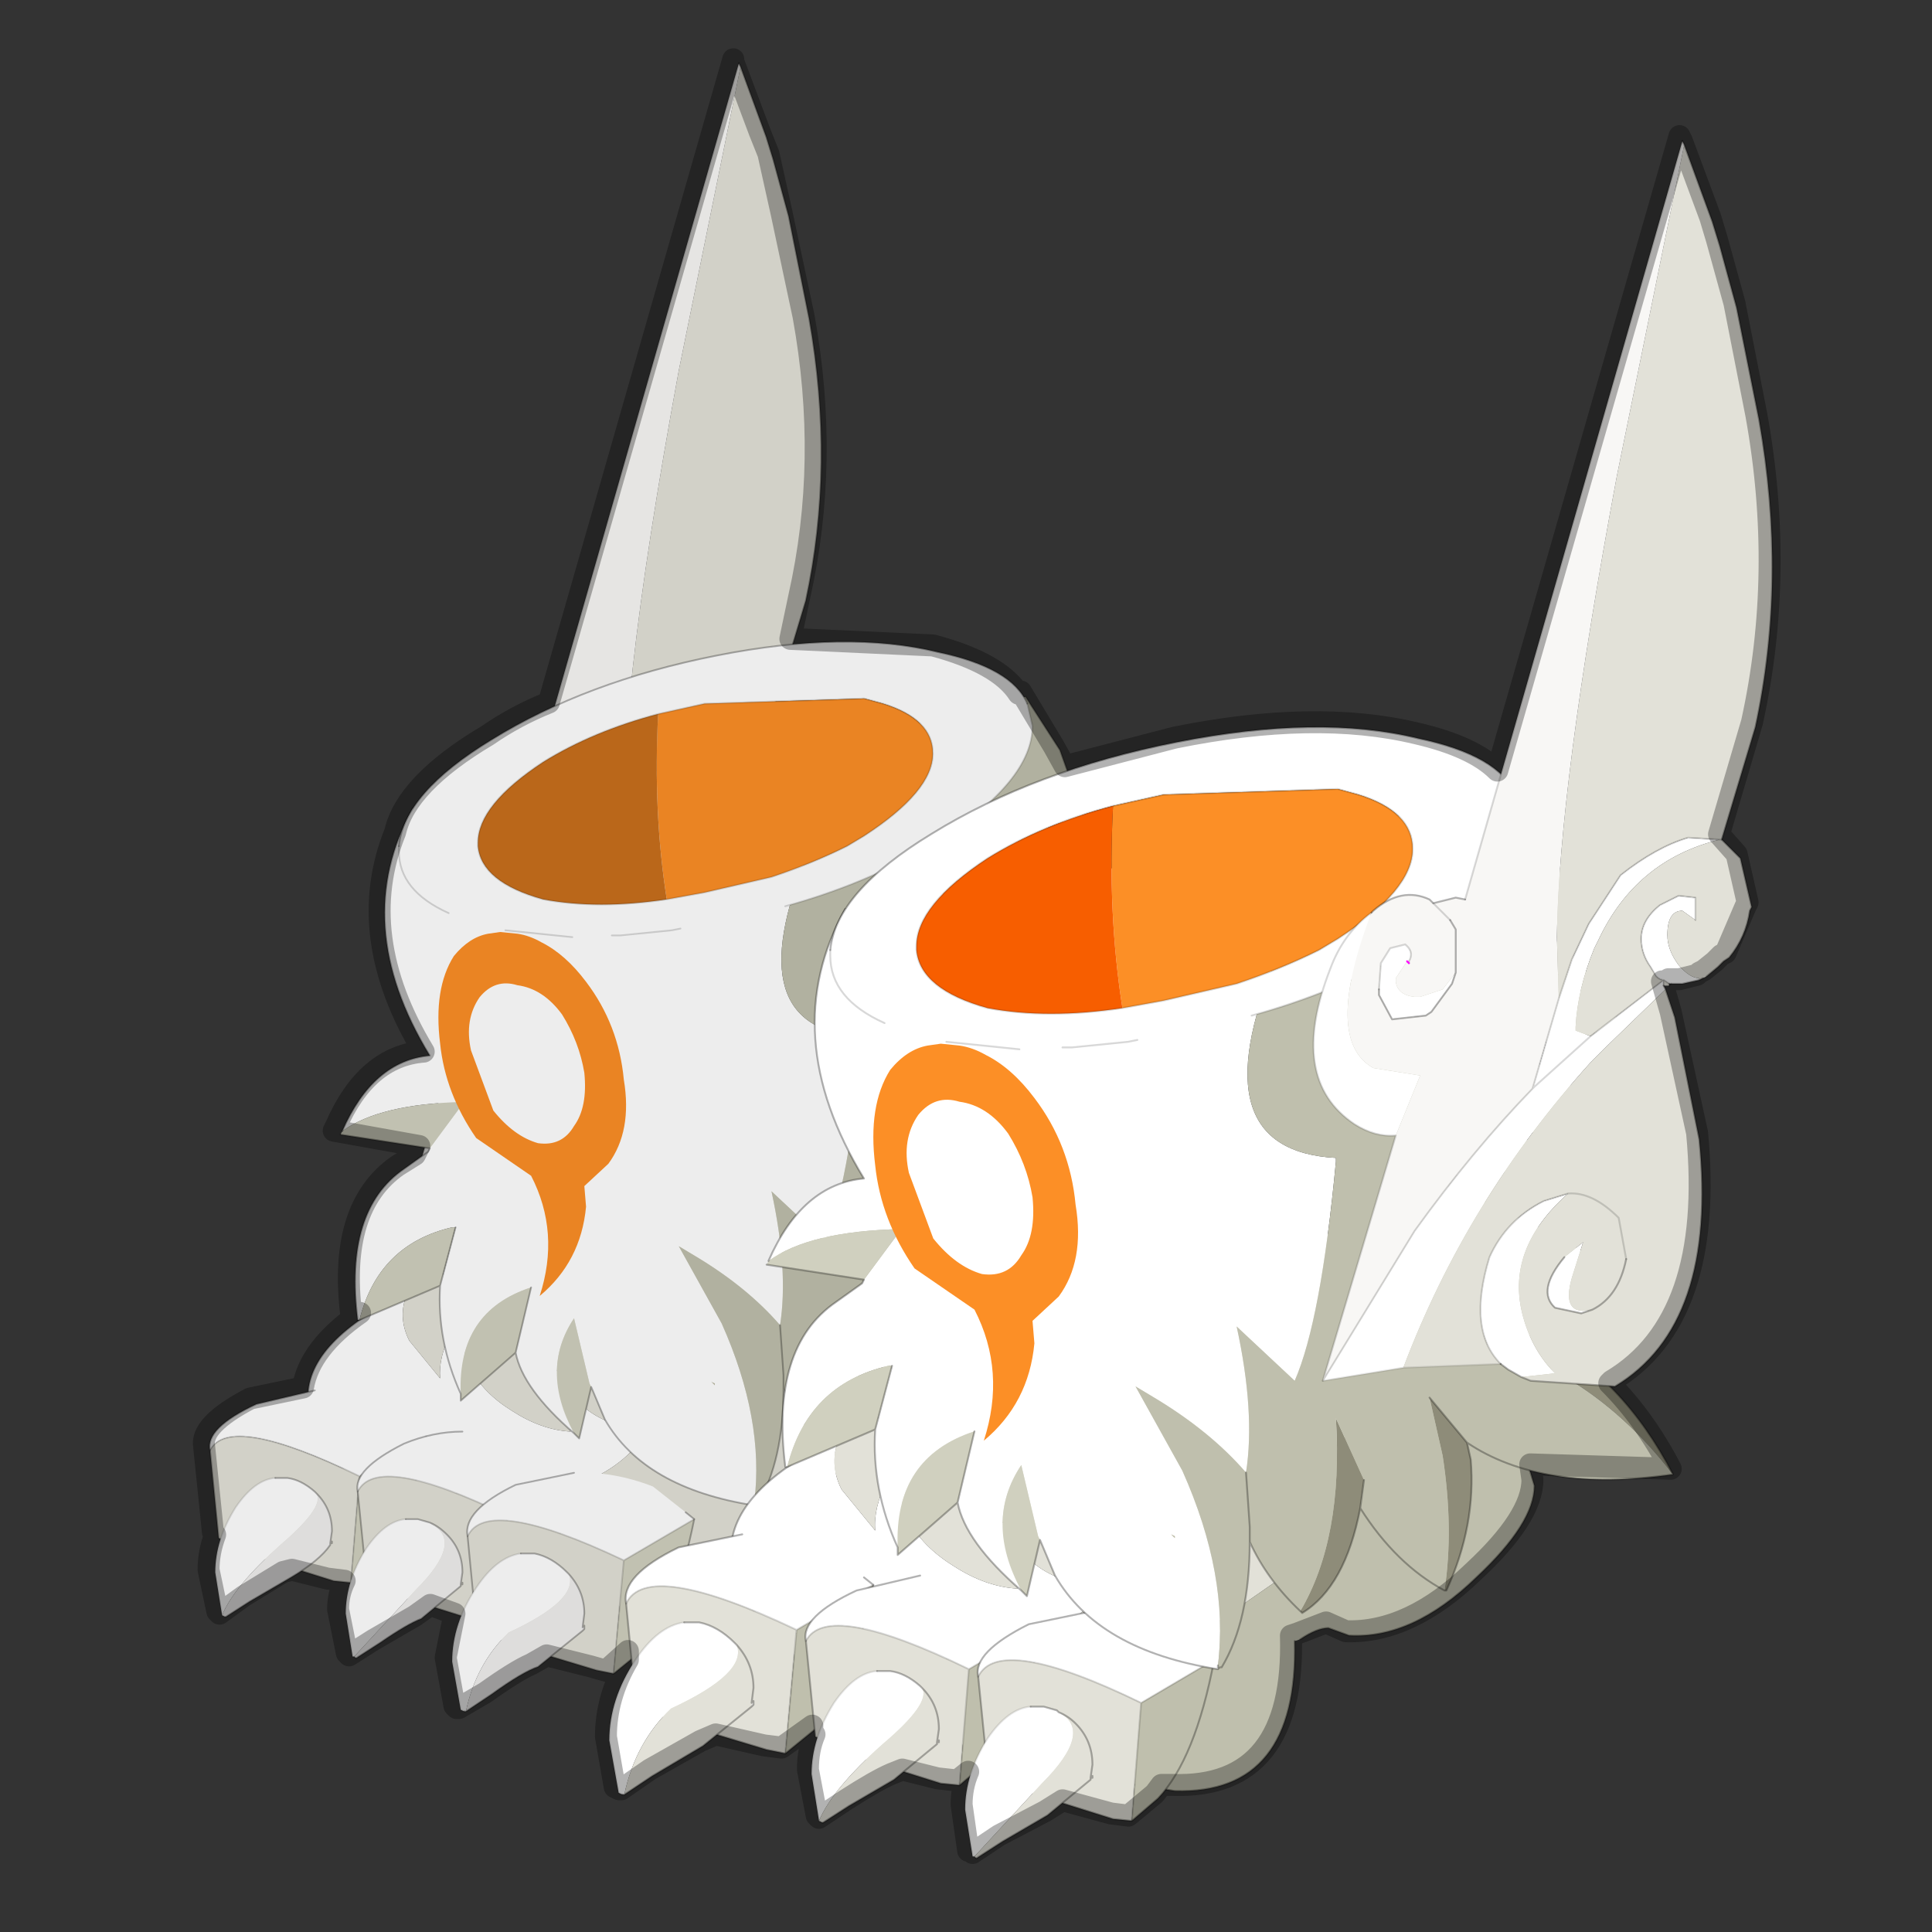 <?xml version="1.0" encoding="UTF-8" standalone="no"?>
<svg xmlns:xlink="http://www.w3.org/1999/xlink" height="440.0px" width="440.0px" xmlns="http://www.w3.org/2000/svg">
  <rect width="100%" height="100%" fill="#333333" stroke="none"/>
  <g transform="matrix(10.0, 0.0, 0.0, 10.0, 0.0, 0.0)">
    <use height="44.0" transform="matrix(1.0, 0.0, 0.0, 1.0, 0.0, 0.0)" width="44.0" xlink:href="#shape0"/>
    <use height="48.0" transform="matrix(0.782, 0.0, 0.0, 0.782, 4.784, 1.441)" width="28.0" xlink:href="#sprite0"/>
    <use height="45.85" transform="matrix(0.853, 0.0, 0.0, 0.853, 13.876, 3.212)" width="31.05" xlink:href="#sprite1"/>
    <use height="41.35" transform="matrix(1.0, 0.0, 0.0, 1.0, 4.4, 1.1)" width="36.15" xlink:href="#shape3"/>
  </g>
  <defs>
    <g id="shape0" transform="matrix(1.0, 0.0, 0.0, 1.0, 0.0, 0.0)">
      <path d="M44.0 44.0 L0.0 44.0 0.0 0.0 44.0 0.0 44.0 44.0" fill="#33cc33" fill-opacity="0.0" fill-rule="evenodd" stroke="none"/>
    </g>
    <g id="sprite0" transform="matrix(1.0, 0.0, 0.0, 1.0, 15.1, 24.1)">
      <use height="48.0" transform="matrix(1.0, 0.0, 0.0, 1.0, -15.1, -24.1)" width="28.0" xlink:href="#shape1"/>
    </g>
    <g id="shape1" transform="matrix(1.0, 0.0, 0.0, 1.0, 15.1, 24.1)">
      <path d="M0.75 -1.7 L0.3 -1.6 0.0 -1.6 -0.05 -1.6 -0.2 -1.7 -0.2 -1.55 -0.15 -1.45 -1.7 0.05 -2.15 0.5 Q-5.45 4.15 -7.15 8.65 L-9.3 9.0 -6.85 5.0 -3.7 1.2 -2.15 -0.2 -3.7 1.2 -3.0 -1.2 -2.65 -2.25 -1.35 -4.5 0.45 -5.5 1.3 -5.45 Q-1.05 -4.85 -2.05 -2.55 -2.55 -1.4 -2.55 -0.35 L-2.15 -0.2 -0.2 -1.7 -0.4 -1.8 -0.55 -2.05 -0.8 -2.8 Q-0.8 -3.3 -0.3 -3.7 L0.2 -3.95 0.65 -3.9 0.65 -3.75 0.65 -3.3 0.3 -3.55 Q-0.1 -3.55 -0.1 -2.9 L0.2 -2.1 Q0.5 -1.75 0.75 -1.75 L0.75 -1.7 M-4.0 8.9 L-4.35 8.7 -4.55 8.55 Q-5.45 7.65 -4.85 5.7 -4.4 4.7 -3.4 4.2 L-2.75 4.0 Q-4.45 5.5 -3.95 7.3 -3.7 8.2 -3.1 8.8 L-4.0 8.9 M-7.35 2.45 Q-7.9 2.5 -8.45 2.15 -10.25 0.95 -9.1 -2.0 -8.75 -2.95 -8.0 -3.5 -9.3 -0.1 -7.95 0.65 L-6.7 0.85 -7.35 2.45 M-5.75 -1.9 L-5.85 -1.6 -6.4 -0.85 -6.55 -0.75 -7.45 -0.65 -7.8 -1.3 -7.75 -2.15 -7.5 -2.55 -7.1 -2.65 Q-6.85 -2.45 -7.0 -2.2 L-7.05 -2.2 -7.35 -1.7 Q-7.35 -1.25 -6.7 -1.25 -6.1 -1.25 -5.75 -1.9 M-2.1 7.1 L-2.4 7.2 -3.1 7.05 Q-3.6 6.6 -2.85 5.7 L-2.35 5.3 -2.65 6.25 Q-2.95 7.3 -2.1 7.1" fill="#ededed" fill-rule="evenodd" stroke="none"/>
      <path d="M0.35 -24.0 L1.1 -21.95 1.3 -21.3 1.75 -19.65 2.35 -16.65 Q3.1 -12.4 2.25 -8.45 L1.35 -5.45 1.85 -4.95 2.15 -3.65 2.1 -3.55 Q2.0 -2.85 1.55 -2.3 L1.4 -2.2 1.25 -2.05 0.95 -1.8 0.85 -1.75 0.75 -1.7 0.75 -1.75 Q0.5 -1.75 0.2 -2.1 L-0.1 -2.9 Q-0.1 -3.55 0.3 -3.55 L0.65 -3.3 0.65 -3.75 0.65 -3.9 0.2 -3.95 -0.3 -3.7 Q-0.8 -3.3 -0.8 -2.8 L-0.55 -2.05 -0.4 -1.8 -0.2 -1.7 -2.15 -0.2 -2.55 -0.35 Q-2.55 -1.4 -2.05 -2.55 -1.05 -4.85 1.3 -5.45 L0.45 -5.5 -1.35 -4.5 -2.65 -2.25 -3.0 -1.2 Q-3.35 -4.85 -1.45 -15.15 L0.35 -24.0 M0.0 -1.6 L-0.05 -1.55 -0.2 -1.55 -0.2 -1.7 -0.05 -1.6 0.0 -1.6 M-0.15 -1.45 L0.1 -0.7 0.75 2.55 Q1.25 7.5 -1.5 9.15 L-3.75 9.0 -4.0 8.9 -3.1 8.8 Q-3.7 8.2 -3.95 7.3 -4.45 5.5 -2.75 4.0 -2.1 3.95 -1.4 4.65 L-1.2 5.75 Q-1.4 6.75 -2.1 7.1 -1.4 6.75 -1.2 5.75 L-1.4 4.65 Q-2.1 3.95 -2.75 4.0 L-3.4 4.2 Q-4.4 4.7 -4.85 5.7 -5.45 7.65 -4.55 8.55 L-7.15 8.65 Q-5.45 4.15 -2.15 0.5 L-1.7 0.05 -0.15 -1.45 M1.3 -5.45 L1.35 -5.45 1.3 -5.45 M-0.05 -1.55 L-0.05 -1.6 -0.05 -1.55 M-7.0 -2.2 L-7.0 -2.15 -7.05 -2.2 -7.0 -2.2 M-2.85 5.7 Q-3.6 6.6 -3.1 7.05 L-2.4 7.2 -2.1 7.1 Q-2.95 7.3 -2.65 6.25 L-2.35 5.3 -2.85 5.7" fill="#d2d1c8" fill-rule="evenodd" stroke="none"/>
      <path d="M0.3 -24.1 L0.35 -24.0 -1.45 -15.15 Q-3.35 -4.85 -3.0 -1.2 L-3.7 1.2 -6.85 5.0 -9.3 9.0 -7.35 2.45 -6.7 0.85 -7.95 0.65 Q-9.3 -0.1 -8.0 -3.5 L-7.95 -3.55 Q-7.2 -4.2 -6.45 -3.85 L-6.35 -3.75 -5.75 -3.9 -5.5 -3.85 0.3 -24.1 M-5.75 -1.9 L-5.75 -2.85 -5.75 -3.05 -6.35 -3.75 -5.75 -3.05 -5.75 -2.85 -5.75 -1.9 Q-6.1 -1.25 -6.7 -1.25 -7.35 -1.25 -7.35 -1.7 L-7.05 -2.2 -7.0 -2.15 -7.0 -2.2 Q-6.85 -2.45 -7.1 -2.65 L-7.5 -2.55 -7.75 -2.15 -7.8 -1.3 -7.45 -0.65 -6.55 -0.75 -6.4 -0.85 -5.85 -1.6 -5.75 -1.9" fill="#e6e5e3" fill-rule="evenodd" stroke="none"/>
      <path d="M0.3 -24.1 L0.35 -24.0 1.1 -21.95 1.3 -21.3 1.75 -19.65 2.35 -16.65 Q3.1 -12.4 2.25 -8.45 L1.35 -5.45 1.85 -4.95 2.15 -3.65 2.1 -3.55 Q2.0 -2.85 1.55 -2.3 L1.4 -2.2 1.25 -2.05 0.95 -1.8 M0.85 -1.75 L0.75 -1.7 0.3 -1.6 0.2 -1.6 0.0 -1.6 M-0.2 -1.55 L-0.15 -1.45 0.1 -0.7 0.75 2.55 Q1.25 7.5 -1.5 9.15 L-3.75 9.0 -4.0 8.9 -4.35 8.7 -4.55 8.55 M-8.0 -3.5 L-7.95 -3.55 Q-7.2 -4.2 -6.45 -3.85 L-6.35 -3.75 -5.75 -3.9 -5.5 -3.85 M-0.05 -1.6 L-0.05 -1.55" fill="none" stroke="#000000" stroke-linecap="round" stroke-linejoin="round" stroke-opacity="0.302" stroke-width="0.05"/>
      <path d="M-9.3 9.0 L-7.35 2.45 Q-7.9 2.5 -8.45 2.15 -10.25 0.95 -9.1 -2.0 -8.75 -2.95 -8.0 -3.5 M-5.5 -3.85 L0.3 -24.1 M-2.15 -0.2 L-0.2 -1.7 -0.4 -1.8 -0.55 -2.05 -0.8 -2.8 Q-0.8 -3.3 -0.3 -3.7 L0.2 -3.95 0.65 -3.9 0.65 -3.75 0.65 -3.3 M1.35 -5.45 L1.3 -5.45 0.45 -5.5 -1.35 -4.5 -2.65 -2.25 -3.0 -1.2 -3.7 1.2 -6.85 5.0 -9.3 9.0 M-2.15 -0.2 L-3.7 1.2 M-0.05 -1.6 L-0.2 -1.7 -0.2 -1.55 M0.0 -1.6 L-0.05 -1.6 M-6.35 -3.75 L-5.75 -3.05 -5.75 -2.85 -5.75 -1.9 -5.85 -1.6 -6.4 -0.85 -6.55 -0.75 -7.45 -0.65 -7.8 -1.3 -7.75 -2.15 -7.5 -2.55 -7.1 -2.65 Q-6.85 -2.45 -7.0 -2.2 L-7.0 -2.15 M-2.75 4.0 Q-2.1 3.95 -1.4 4.65 L-1.2 5.75 Q-1.4 6.75 -2.1 7.1 L-2.4 7.2 -3.1 7.05 Q-3.6 6.6 -2.85 5.7 M-4.55 8.55 Q-5.45 7.65 -4.85 5.7 -4.4 4.7 -3.4 4.2 L-2.75 4.0" fill="none" stroke="#000000" stroke-linecap="round" stroke-linejoin="round" stroke-opacity="0.153" stroke-width="0.05"/>
      <path d="M-7.0 -2.15 L-7.05 -2.2" fill="none" stroke="#ed00ed" stroke-linecap="round" stroke-linejoin="round" stroke-width="0.05"/>
      <path d="M-4.55 8.55 L-7.15 8.65 -9.3 9.0" fill="none" stroke="#000000" stroke-linecap="round" stroke-linejoin="round" stroke-opacity="0.102" stroke-width="0.05"/>
      <path d="M-9.35 11.7 Q-9.65 12.4 -9.3 13.1 L-8.4 14.2 Q-8.45 13.6 -8.1 12.9 L-7.75 12.3 Q-8.0 14.1 -6.3 15.15 -5.45 15.7 -4.6 15.75 L-5.1 14.3 -5.15 13.6 Q-4.65 15.05 -3.4 15.5 L-2.3 15.65 Q-3.75 18.0 -7.95 17.55 L-11.3 16.75 -11.6 16.4 Q-12.25 15.55 -12.25 14.75 -12.25 13.1 -9.35 11.7" fill="#ededed" fill-rule="evenodd" stroke="none"/>
      <path d="M2.8 17.15 L2.65 15.5 2.6 15.3 2.7 15.05 2.8 15.05 2.85 15.05 4.6 10.55 4.6 10.75 8.0 10.3 8.15 10.45 8.7 11.35 9.2 13.0 Q9.2 14.0 7.65 15.45 5.95 17.1 4.25 17.0 L3.7 16.8 Q3.4 16.8 2.95 17.1 L2.8 17.15 M4.75 13.1 L4.6 10.75 4.75 13.1" fill="#c1c1b1" fill-rule="evenodd" stroke="none"/>
      <path d="M-9.35 11.7 L-8.65 11.35 Q-7.2 10.6 -5.9 10.3 -4.9 10.0 -3.75 6.1 L4.75 6.3 4.65 8.75 4.6 10.05 4.6 10.55 2.85 15.05 2.8 15.05 2.7 15.05 2.6 15.3 2.65 15.5 2.8 17.15 Q2.9 21.25 -0.4 21.15 -4.4 21.0 -7.95 19.15 -10.25 17.9 -11.3 16.75 L-7.95 17.55 Q-3.75 18.0 -2.3 15.65 L-3.4 15.5 Q-4.65 15.05 -5.15 13.6 L-5.1 14.3 -4.6 15.75 Q-5.45 15.7 -6.3 15.15 -8.0 14.1 -7.75 12.3 L-8.1 12.9 Q-8.45 13.6 -8.4 14.2 L-9.3 13.1 Q-9.65 12.4 -9.35 11.7" fill="#d2d1c8" fill-rule="evenodd" stroke="none"/>
      <path d="M4.6 10.05 L4.65 8.75 4.75 6.3 -3.75 6.1 Q-4.9 10.0 -5.9 10.3 -7.2 10.6 -8.65 11.35 L-9.35 11.7 Q-12.25 13.1 -12.25 14.75 -12.25 15.55 -11.6 16.4 M-11.3 16.75 Q-10.25 17.9 -7.95 19.15 -4.4 21.0 -0.4 21.15 2.9 21.25 2.8 17.15 M2.95 17.1 Q3.4 16.8 3.7 16.8 L4.25 17.0 Q5.95 17.1 7.65 15.45 9.2 14.0 9.2 13.0 L8.7 11.35 8.15 10.45 8.0 10.3 4.6 10.75 4.75 13.1 M4.6 10.75 L4.6 10.55" fill="none" stroke="#000000" stroke-linecap="round" stroke-linejoin="round" stroke-opacity="0.302" stroke-width="0.05"/>
      <path d="M4.6 10.55 L4.6 10.05 Z" fill="none" stroke="#000000" stroke-linecap="round" stroke-linejoin="round" stroke-opacity="0.102" stroke-width="0.05"/>
      <path d="M1.0 -3.95 Q0.3 -1.65 2.3 -1.05 0.2 4.05 3.9 4.25 L3.9 4.35 Q3.5 8.6 2.8 10.2 L1.25 8.75 Q1.75 11.05 1.5 12.65 0.55 11.55 -0.95 10.65 L-1.45 10.35 -0.2 12.6 Q1.05 15.4 0.75 17.8 L0.75 17.9 Q-2.45 17.4 -3.6 15.4 L-4.0 14.45 -4.05 14.35 -4.5 12.45 Q-5.5 13.95 -4.5 15.8 -6.0 14.5 -6.2 13.45 L-5.75 11.55 Q-7.9 12.25 -7.8 14.65 -8.5 13.1 -8.4 11.5 L-7.95 9.8 -8.05 9.8 Q-10.2 10.3 -10.75 12.5 L-10.8 12.5 Q-11.2 9.3 -9.45 8.1 L-8.75 7.6 -8.7 7.5 -7.7 6.15 Q-10.15 6.2 -11.25 7.0 -10.35 4.95 -8.7 4.8 -11.05 0.95 -9.2 -2.4 L1.0 -3.95 M10.9 4.3 L10.8 4.25 10.9 4.25 10.9 4.3 M-0.4 14.35 L-0.5 14.3 -0.4 14.4 -0.4 14.35" fill="#ededed" fill-rule="evenodd" stroke="none"/>
      <path d="M12.9 12.7 Q10.35 9.4 6.65 9.0 L9.35 9.0 Q11.55 10.1 12.9 12.7 M-0.4 14.35 L-0.4 14.4 -0.5 14.3 -0.4 14.35" fill="#acab97" fill-rule="evenodd" stroke="none"/>
      <path d="M10.8 4.25 L10.9 4.3 10.85 4.35 10.8 4.25 M0.8 17.85 L0.75 17.8 0.85 17.85 0.8 17.85 M-4.0 14.45 L-4.35 15.95 -4.5 15.8 Q-5.5 13.95 -4.5 12.45 L-4.05 14.35 -4.0 14.45 M-6.2 13.45 L-7.8 14.85 -7.8 14.65 Q-7.9 12.25 -5.75 11.55 L-6.2 13.45 M-8.4 11.5 L-10.75 12.5 Q-10.2 10.3 -8.05 9.8 L-7.95 9.8 -8.4 11.5 M-8.7 7.5 L-11.3 7.1 -11.25 7.0 Q-10.15 6.2 -7.7 6.15 L-8.7 7.5" fill="#c1c1b1" fill-rule="evenodd" stroke="none"/>
      <path d="M0.75 17.8 L0.75 17.9 0.75 17.8" fill="#dcdbd6" fill-rule="evenodd" stroke="none"/>
      <path d="M11.45 0.6 Q9.4 -1.2 7.2 -1.95 L9.05 -1.95 Q10.2 -1.6 11.45 0.6 M2.95 16.35 Q4.1 14.4 3.9 11.2 L4.65 12.85 4.55 13.6 Q4.15 15.7 3.0 16.4 L2.95 16.35 M6.8 15.8 Q7.05 14.15 6.75 12.2 L6.4 10.65 7.4 11.85 7.5 12.3 Q7.65 14.05 6.85 15.8 L6.8 15.8 M8.15 5.55 L6.3 4.75 10.3 4.5 10.8 4.25 10.85 4.35 Q9.4 5.5 8.2 5.55 L8.15 5.55" fill="#848270" fill-rule="evenodd" stroke="none"/>
      <path d="M9.05 -1.95 L7.2 -1.95 Q9.4 -1.2 11.45 0.6 L11.45 0.65 Q10.0 1.35 7.95 1.05 9.4 1.7 11.0 2.9 L10.2 3.45 8.55 3.65 10.8 4.25 10.3 4.5 6.3 4.75 8.15 5.55 8.75 5.85 Q11.35 6.9 11.95 8.45 10.75 9.1 9.35 9.0 L6.65 9.0 Q10.35 9.4 12.9 12.7 9.4 13.2 7.4 11.85 L6.4 10.65 6.75 12.2 Q7.05 14.15 6.8 15.8 5.5 15.1 4.55 13.6 L4.65 12.85 3.9 11.2 Q4.1 14.4 2.95 16.35 2.05 15.5 1.6 14.5 L1.6 14.1 1.5 12.65 1.6 14.1 1.6 14.5 Q1.6 16.6 0.85 17.85 L0.75 17.8 Q1.05 15.4 -0.2 12.6 L-1.45 10.35 -0.95 10.65 Q0.55 11.55 1.5 12.65 1.75 11.05 1.25 8.75 L2.8 10.2 Q3.5 8.6 3.9 4.35 L3.9 4.25 Q0.2 4.05 2.3 -1.05 0.3 -1.65 1.0 -3.95 L4.45 -4.5 4.5 -4.6 8.65 -5.65 9.65 -4.1 10.4 -2.0 9.05 -1.95 M5.45 0.3 L7.95 1.05 5.45 0.3" fill="#b1b1a0" fill-rule="evenodd" stroke="none"/>
      <path d="M9.05 -1.95 L10.4 -2.0 9.65 -4.1 8.65 -5.65 M1.5 12.65 L1.6 14.1 1.6 14.5 Q2.05 15.5 2.95 16.35 M4.65 12.85 L4.55 13.6 Q5.5 15.1 6.8 15.8 M6.4 10.65 L7.4 11.85 Q9.4 13.2 12.9 12.7 M9.35 9.0 Q10.75 9.1 11.95 8.45 11.35 6.9 8.75 5.85 L8.15 5.55 M10.8 4.25 L8.55 3.65 10.2 3.45 11.0 2.9 Q9.4 1.7 7.95 1.05 L5.45 0.3 M10.85 4.35 L10.9 4.3 10.9 4.25 10.8 4.25 M11.45 0.6 L11.45 0.65 Q10.0 1.35 7.95 1.05 M10.85 4.35 Q9.4 5.5 8.2 5.55 L8.15 5.55 M7.4 11.85 L7.5 12.3 Q7.65 14.05 6.85 15.8 L6.8 15.8 M0.75 17.9 L0.8 17.85 0.85 17.85 Q1.6 16.6 1.6 14.5 M0.75 17.8 L0.75 17.9 Q-2.45 17.4 -3.6 15.4 L-4.0 14.45 -4.35 15.95 -4.5 15.8 Q-6.0 14.5 -6.2 13.45 L-7.8 14.85 -7.8 14.65 Q-8.5 13.1 -8.4 11.5 L-10.75 12.5 -10.8 12.5 Q-11.2 9.3 -9.45 8.1 L-8.75 7.6 -8.7 7.5 -11.3 7.1 M-11.25 7.0 Q-10.35 4.95 -8.7 4.8 -11.05 0.95 -9.2 -2.4 M4.55 13.6 Q4.15 15.7 3.0 16.4 L2.95 16.35 M9.35 9.0 Q11.55 10.1 12.9 12.7 M9.05 -1.95 Q10.2 -1.6 11.45 0.6 M-7.95 9.8 L-8.4 11.5 M-5.75 11.55 L-6.2 13.45" fill="none" stroke="#000000" stroke-linecap="round" stroke-linejoin="round" stroke-opacity="0.302" stroke-width="0.05"/>
      <path d="M-1.8 0.25 L-0.7 0.05 1.25 -0.4 Q2.45 -0.8 3.45 -1.3 L3.95 -1.6 Q5.95 -2.9 5.95 -4.0 5.95 -5.0 4.5 -5.45 L3.95 -5.6 -0.7 -5.45 -2.05 -5.15 Q-3.95 -4.65 -5.4 -3.75 -7.3 -2.5 -7.3 -1.4 L-7.3 -1.3 Q-7.2 -0.25 -5.4 0.25 -3.8 0.55 -1.8 0.25 M-9.6 -1.3 Q-9.45 -2.85 -6.9 -4.4 -4.15 -6.1 -0.35 -6.85 3.45 -7.6 6.1 -6.95 8.25 -6.5 8.7 -5.45 L8.85 -4.8 Q8.85 -3.2 6.1 -1.45 L5.85 -1.3 Q4.0 -0.2 1.65 0.45 L1.25 0.55 -0.35 0.9 -1.4 1.1 -1.65 1.15 -3.15 1.3 -3.4 1.3 -4.55 1.35 -6.5 1.15 -6.65 1.1 -6.8 1.1 -6.9 1.05 -8.15 0.65 Q-9.6 0.0 -9.6 -1.15 L-9.6 -1.3" fill="#ededed" fill-rule="evenodd" stroke="none"/>
      <path d="M-2.05 -5.15 L-0.7 -5.45 3.95 -5.6 4.5 -5.45 Q5.95 -5.0 5.95 -4.0 5.95 -2.9 3.95 -1.6 L3.45 -1.3 Q2.45 -0.8 1.25 -0.4 L-0.7 0.05 -1.8 0.25 Q-2.2 -2.3 -2.05 -5.15" fill="#ea8423" fill-rule="evenodd" stroke="none"/>
      <path d="M-1.8 0.25 Q-3.8 0.55 -5.4 0.25 -7.2 -0.25 -7.3 -1.3 L-7.3 -1.4 Q-7.3 -2.5 -5.4 -3.75 -3.95 -4.65 -2.05 -5.15 -2.2 -2.3 -1.8 0.25" fill="#ba671a" fill-rule="evenodd" stroke="none"/>
      <path d="M-2.05 -5.15 L-0.7 -5.45 3.95 -5.6 4.5 -5.45 Q5.95 -5.0 5.95 -4.0 5.95 -2.9 3.95 -1.6 L3.45 -1.3 Q2.45 -0.8 1.25 -0.4 L-0.7 0.05 -1.8 0.25 Q-3.8 0.55 -5.4 0.25 -7.2 -0.25 -7.3 -1.3 L-7.3 -1.4 Q-7.3 -2.5 -5.4 -3.75 -3.95 -4.65 -2.05 -5.15 M8.7 -5.45 L8.85 -4.8 Q8.85 -3.2 6.1 -1.45 L5.85 -1.3 Q4.0 -0.2 1.65 0.45 M-1.4 1.1 L-1.65 1.15 -3.15 1.3 -3.4 1.3 M-4.55 1.35 L-6.5 1.15 M-8.15 0.65 Q-9.6 0.0 -9.6 -1.15 L-9.6 -1.3" fill="none" stroke="#000000" stroke-linecap="round" stroke-linejoin="round" stroke-opacity="0.153" stroke-width="0.05"/>
      <path d="M-9.6 -1.3 Q-9.45 -2.85 -6.9 -4.4 -4.15 -6.1 -0.35 -6.85 3.45 -7.6 6.1 -6.95 8.25 -6.5 8.7 -5.45" fill="none" stroke="#000000" stroke-linecap="round" stroke-linejoin="round" stroke-opacity="0.302" stroke-width="0.05"/>
      <path d="M-6.65 1.2 L-6.15 1.25 Q-5.8 1.3 -5.45 1.5 -4.75 1.85 -4.15 2.65 -3.2 3.9 -3.05 5.5 -2.8 7.0 -3.5 7.95 L-4.2 8.6 -4.15 9.2 Q-4.3 10.8 -5.5 11.8 -4.9 9.95 -5.75 8.3 L-7.35 7.2 Q-8.25 5.9 -8.4 4.45 -8.6 2.85 -8.0 1.9 -7.55 1.35 -7.0 1.25 L-6.65 1.2 M-4.85 3.6 Q-5.4 2.85 -6.15 2.75 -6.8 2.55 -7.25 3.1 -7.7 3.75 -7.5 4.65 L-6.85 6.4 Q-6.25 7.15 -5.55 7.35 -4.85 7.45 -4.5 6.85 -4.1 6.3 -4.2 5.3 -4.35 4.4 -4.85 3.6" fill="#ea8423" fill-rule="evenodd" stroke="none"/>
      <path d="M-15.1 16.3 Q-15.25 15.65 -13.75 14.95 L-12.05 14.55 Q-11.0 14.5 -9.95 15.0 L-8.8 15.9 -10.75 17.05 Q-14.55 15.2 -15.1 16.3" fill="#ededed" fill-rule="evenodd" stroke="none"/>
      <path d="M-8.8 15.9 Q-9.3 18.5 -10.3 19.55 L-11.0 20.15 -10.75 17.05 -8.8 15.9" fill="#c1c1b1" fill-rule="evenodd" stroke="none"/>
      <path d="M-11.0 20.15 L-11.5 20.1 -14.05 19.3 -14.85 18.85 -15.1 16.3 Q-14.55 15.2 -10.75 17.05 L-11.0 20.15" fill="#d2d1c8" fill-rule="evenodd" stroke="none"/>
      <path d="M-15.1 16.3 Q-15.25 15.65 -13.75 14.95 L-12.05 14.55 M-8.8 15.9 Q-9.3 18.5 -10.3 19.55 L-11.0 20.15 -11.5 20.1 -14.05 19.3 -14.85 18.85 -15.1 16.3" fill="none" stroke="#000000" stroke-linecap="round" stroke-linejoin="round" stroke-opacity="0.302" stroke-width="0.05"/>
      <path d="M-15.1 16.3 Q-14.55 15.2 -10.75 17.05 L-8.8 15.9 M-11.0 20.15 L-10.75 17.05" fill="none" stroke="#000000" stroke-linecap="round" stroke-linejoin="round" stroke-opacity="0.153" stroke-width="0.05"/>
      <path d="M-12.05 17.5 Q-11.65 17.85 -13.05 19.05 -14.4 20.25 -14.75 21.1 L-14.95 19.85 Q-14.95 18.9 -14.35 17.95 -13.8 17.15 -13.2 17.1 L-12.85 17.1 Q-12.45 17.15 -12.05 17.5" fill="#ededed" fill-rule="evenodd" stroke="none"/>
      <path d="M-14.65 21.15 L-14.75 21.1 Q-14.4 20.25 -13.05 19.05 -11.65 17.85 -12.05 17.5 L-12.0 17.55 Q-11.55 18.0 -11.55 18.65 L-11.6 19.0 -11.6 19.05 Q-11.9 19.5 -12.75 20.0 L-13.95 20.7 -14.65 21.15" fill="#dedddc" fill-rule="evenodd" stroke="none"/>
      <path d="M-14.75 21.1 L-14.65 21.15 M-14.75 21.1 L-14.95 19.85 Q-14.95 18.9 -14.35 17.95 -13.8 17.15 -13.2 17.1" fill="none" stroke="#000000" stroke-linecap="round" stroke-linejoin="round" stroke-opacity="0.102" stroke-width="0.05"/>
      <path d="M-14.65 21.15 L-13.95 20.7 -12.75 20.0 Q-11.9 19.5 -11.6 19.05 L-11.6 19.0 -11.55 18.65 Q-11.55 18.0 -12.0 17.55 L-12.05 17.5 M-13.2 17.1 L-12.85 17.1 Q-12.45 17.15 -12.05 17.5 M-11.6 19.0 L-11.55 18.95 -11.55 19.0 -11.6 19.0" fill="none" stroke="#000000" stroke-linecap="round" stroke-linejoin="round" stroke-opacity="0.302" stroke-width="0.05"/>
      <path d="M-7.75 15.75 Q-6.7 15.7 -5.65 16.15 L-4.5 17.05 -6.45 18.2 Q-10.25 16.35 -10.8 17.5 -10.95 16.85 -9.45 16.1 -8.6 15.75 -7.75 15.75" fill="#ededed" fill-rule="evenodd" stroke="none"/>
      <path d="M-4.5 17.05 Q-5.0 19.7 -6.0 20.75 L-6.7 21.35 -6.45 18.2 -4.5 17.05" fill="#c1c1b1" fill-rule="evenodd" stroke="none"/>
      <path d="M-6.7 21.35 L-7.2 21.3 -9.75 20.5 -10.55 20.0 -10.8 17.5 Q-10.25 16.35 -6.45 18.2 L-6.7 21.35" fill="#d2d1c8" fill-rule="evenodd" stroke="none"/>
      <path d="M-4.5 17.05 Q-5.0 19.7 -6.0 20.75 L-6.7 21.35 -7.2 21.3 -9.75 20.5 -10.55 20.0 -10.8 17.5 Q-10.95 16.85 -9.45 16.1 -8.6 15.75 -7.75 15.75" fill="none" stroke="#000000" stroke-linecap="round" stroke-linejoin="round" stroke-opacity="0.302" stroke-width="0.05"/>
      <path d="M-4.5 17.05 L-6.45 18.2 -6.7 21.35 M-6.45 18.2 Q-10.25 16.35 -10.8 17.5" fill="none" stroke="#000000" stroke-linecap="round" stroke-linejoin="round" stroke-opacity="0.153" stroke-width="0.05"/>
      <path d="M-9.4 18.3 L-9.05 18.3 -8.7 18.4 -8.65 18.45 Q-7.7 18.95 -9.1 20.35 L-10.9 22.3 -10.95 22.3 -11.15 21.05 Q-11.15 20.1 -10.55 19.15 -10.0 18.35 -9.4 18.3" fill="#ededed" fill-rule="evenodd" stroke="none"/>
      <path d="M-10.9 22.3 L-9.1 20.35 Q-7.7 18.95 -8.65 18.45 L-8.7 18.4 Q-8.45 18.5 -8.2 18.75 -7.75 19.2 -7.75 19.85 L-7.8 20.2 -7.8 20.25 -8.95 21.2 Q-9.35 21.35 -10.15 21.9 L-10.85 22.35 -10.9 22.3" fill="#dedddc" fill-rule="evenodd" stroke="none"/>
      <path d="M-9.4 18.3 Q-10.0 18.35 -10.55 19.15 -11.15 20.1 -11.15 21.05 L-10.95 22.3 M-10.85 22.35 L-10.9 22.3" fill="none" stroke="#000000" stroke-linecap="round" stroke-linejoin="round" stroke-opacity="0.102" stroke-width="0.05"/>
      <path d="M-8.7 18.4 L-9.05 18.3 -9.4 18.3 M-8.7 18.4 Q-8.45 18.5 -8.2 18.75 -7.75 19.2 -7.75 19.85 L-7.8 20.2 -7.75 20.15 -7.75 20.2 -7.8 20.2 -7.8 20.25 -8.95 21.2 Q-9.35 21.35 -10.15 21.9 L-10.85 22.35" fill="none" stroke="#000000" stroke-linecap="round" stroke-linejoin="round" stroke-opacity="0.302" stroke-width="0.05"/>
      <path d="M-7.6 18.8 Q-7.75 18.05 -6.2 17.3 L-4.5 16.95 Q-3.35 16.9 -2.2 17.35 L-1.25 18.1 -1.0 18.3 -3.05 19.5 Q-7.05 17.6 -7.6 18.8" fill="#ededed" fill-rule="evenodd" stroke="none"/>
      <path d="M-1.0 18.3 Q-1.55 21.05 -2.55 22.15 L-3.35 22.8 -3.05 19.5 -1.0 18.3" fill="#c1c1b1" fill-rule="evenodd" stroke="none"/>
      <path d="M-3.35 22.8 L-3.85 22.7 -6.5 21.9 -7.35 21.4 -7.6 18.8 Q-7.05 17.6 -3.05 19.5 L-3.35 22.8" fill="#d2d1c8" fill-rule="evenodd" stroke="none"/>
      <path d="M-7.6 18.8 Q-7.75 18.05 -6.2 17.3 L-4.5 16.95 M-1.25 18.1 L-1.0 18.3 Q-1.55 21.05 -2.55 22.15 L-3.35 22.8 -3.85 22.7 -6.5 21.9 -7.35 21.4 -7.6 18.8" fill="none" stroke="#000000" stroke-linecap="round" stroke-linejoin="round" stroke-opacity="0.302" stroke-width="0.05"/>
      <path d="M-7.6 18.8 Q-7.05 17.6 -3.05 19.5 L-1.0 18.3 M-3.05 19.5 L-3.35 22.8" fill="none" stroke="#000000" stroke-linecap="round" stroke-linejoin="round" stroke-opacity="0.153" stroke-width="0.05"/>
      <path d="M-7.7 23.9 L-7.8 23.85 -8.05 22.45 Q-8.05 21.35 -7.35 20.3 -6.75 19.4 -6.05 19.3 L-5.65 19.3 Q-5.15 19.4 -4.7 19.85 L-4.65 19.9 Q-4.35 20.65 -6.4 21.6 -7.35 22.5 -7.65 23.9 L-7.7 23.9 M-4.2 21.5 L-4.25 21.45 -4.2 21.45 -4.2 21.5" fill="#ededed" fill-rule="evenodd" stroke="none"/>
      <path d="M-7.65 23.9 Q-7.35 22.5 -6.4 21.6 -4.35 20.65 -4.65 19.9 -4.2 20.4 -4.2 21.05 L-4.25 21.45 -4.2 21.5 -4.25 21.55 -5.55 22.6 Q-6.0 22.75 -6.9 23.4 L-7.65 23.9" fill="#dedddc" fill-rule="evenodd" stroke="none"/>
      <path d="M-6.05 19.3 Q-6.75 19.4 -7.35 20.3 -8.05 21.35 -8.05 22.45 L-7.8 23.85 -7.7 23.9" fill="none" stroke="#000000" stroke-linecap="round" stroke-linejoin="round" stroke-opacity="0.102" stroke-width="0.05"/>
      <path d="M-7.7 23.9 L-7.65 23.9 -6.9 23.4 Q-6.0 22.75 -5.55 22.6 L-4.25 21.55 -4.2 21.5 M-4.65 19.9 L-4.7 19.85 Q-5.15 19.4 -5.65 19.3 L-6.05 19.3 M-4.25 21.45 L-4.2 21.05 Q-4.2 20.4 -4.65 19.9 M-4.2 21.45 L-4.2 21.4 -4.25 21.45 M-4.2 21.45 L-4.2 21.5" fill="none" stroke="#000000" stroke-linecap="round" stroke-linejoin="round" stroke-opacity="0.302" stroke-width="0.05"/>
    </g>
    <g id="sprite1" transform="matrix(1.0, 0.0, 0.0, 1.0, 15.5, 22.9)">
      <use height="45.85" transform="matrix(1.0, 0.0, 0.0, 1.0, -15.5, -22.9)" width="31.05" xlink:href="#shape2"/>
    </g>
    <g id="shape2" transform="matrix(1.0, 0.0, 0.0, 1.0, 15.5, 22.9)">
      <path d="M-9.35 11.7 Q-9.65 12.4 -9.3 13.1 L-8.4 14.2 Q-8.45 13.6 -8.1 12.9 L-7.75 12.3 Q-8.0 14.1 -6.3 15.15 -5.45 15.7 -4.6 15.75 L-5.1 14.3 -5.15 13.6 Q-4.65 15.05 -3.4 15.5 L-2.3 15.65 Q-3.75 18.0 -7.95 17.55 L-11.3 16.75 -11.6 16.4 Q-12.25 15.55 -12.25 14.75 -12.25 13.1 -9.35 11.7" fill="#ffffff" fill-rule="evenodd" stroke="none"/>
      <path d="M4.6 10.55 L2.85 15.05 2.8 15.05 2.7 15.05 2.6 15.3 2.6 15.35 -4.75 20.45 -7.95 19.15 Q-10.25 17.9 -11.3 16.75 L-7.95 17.55 Q-3.75 18.0 -2.3 15.65 L-3.4 15.5 Q-4.65 15.05 -5.15 13.6 L-5.1 14.3 -4.6 15.75 Q-5.45 15.7 -6.3 15.15 -8.0 14.1 -7.75 12.3 L-8.1 12.9 Q-8.45 13.6 -8.4 14.2 L-9.3 13.1 Q-9.65 12.4 -9.35 11.7 L-8.65 11.35 Q-7.2 10.6 -5.9 10.3 -4.9 10.0 -3.75 6.1 L4.75 6.3 4.65 8.75 4.6 10.05 4.6 10.55" fill="#e2e1d8" fill-rule="evenodd" stroke="none"/>
      <path d="M4.6 10.55 L4.6 10.75 8.0 10.3 8.15 10.45 8.7 11.35 9.2 13.0 Q9.2 14.0 7.65 15.45 5.95 17.1 4.25 17.0 L3.7 16.8 Q3.4 16.8 2.95 17.1 L2.8 17.15 Q2.9 21.25 -0.4 21.15 L-4.75 20.45 2.6 15.35 2.6 15.3 2.7 15.05 2.8 15.05 2.85 15.05 4.6 10.55 M4.75 13.1 L4.6 10.75 4.75 13.1" fill="#bfbfad" fill-rule="evenodd" stroke="none"/>
      <path d="M4.6 10.75 L4.6 10.55 M-4.75 20.45 L-0.4 21.15 Q2.9 21.25 2.8 17.15 M2.95 17.1 Q3.4 16.8 3.7 16.8 L4.25 17.0 Q5.95 17.1 7.65 15.45 9.2 14.0 9.2 13.0 L8.7 11.35 8.15 10.45 8.0 10.3 4.6 10.75 4.75 13.1 M4.6 10.05 L4.65 8.75 4.75 6.3 -3.75 6.1 Q-4.9 10.0 -5.9 10.3 -7.2 10.6 -8.65 11.35 L-9.35 11.7 Q-12.25 13.1 -12.25 14.75 -12.25 15.55 -11.6 16.4 M-11.3 16.75 Q-10.25 17.9 -7.95 19.15 L-4.75 20.45" fill="none" stroke="#000000" stroke-linecap="round" stroke-linejoin="round" stroke-opacity="0.302" stroke-width="0.05"/>
      <path d="M4.6 10.55 L4.6 10.05" fill="none" stroke="#000000" stroke-linecap="round" stroke-linejoin="round" stroke-opacity="0.102" stroke-width="0.05"/>
      <path d="M-15.05 16.15 Q-15.2 15.4 -13.65 14.65 L-11.95 14.3 Q-10.8 14.25 -9.65 14.7 L-8.7 15.45 -8.45 15.65 -10.5 16.85 Q-14.5 14.95 -15.05 16.15" fill="#ffffff" fill-rule="evenodd" stroke="none"/>
      <path d="M-10.8 20.15 L-11.3 20.05 -13.95 19.25 -14.8 18.75 -15.05 16.15 Q-14.5 14.95 -10.5 16.85 L-10.8 20.15" fill="#e2e1d8" fill-rule="evenodd" stroke="none"/>
      <path d="M-8.45 15.65 Q-9.0 18.4 -10.0 19.5 L-10.8 20.15 -10.5 16.85 -8.45 15.65" fill="#bfbfad" fill-rule="evenodd" stroke="none"/>
      <path d="M-15.05 16.15 Q-15.2 15.4 -13.65 14.65 L-11.95 14.3 M-8.7 15.45 L-8.45 15.65 Q-9.0 18.4 -10.0 19.5 L-10.8 20.15 -11.3 20.05 -13.95 19.25 -14.8 18.75 -15.05 16.15" fill="none" stroke="#000000" stroke-linecap="round" stroke-linejoin="round" stroke-opacity="0.302" stroke-width="0.05"/>
      <path d="M-15.05 16.15 Q-14.5 14.95 -10.5 16.85 L-8.45 15.65 M-10.8 20.15 L-10.5 16.85" fill="none" stroke="#000000" stroke-linecap="round" stroke-linejoin="round" stroke-opacity="0.153" stroke-width="0.05"/>
      <path d="M-7.2 15.4 Q-6.15 15.35 -5.1 15.85 L-3.95 16.75 -5.9 17.9 Q-9.7 16.05 -10.25 17.15 -10.4 16.5 -8.9 15.8 L-7.2 15.4" fill="#ffffff" fill-rule="evenodd" stroke="none"/>
      <path d="M-6.15 21.0 L-6.65 20.95 -9.2 20.15 -10.0 19.7 -10.25 17.15 Q-9.7 16.05 -5.9 17.9 L-6.15 21.0" fill="#e2e1d8" fill-rule="evenodd" stroke="none"/>
      <path d="M-3.95 16.75 Q-4.45 19.35 -5.45 20.4 L-6.15 21.0 -5.9 17.9 -3.95 16.75" fill="#bfbfad" fill-rule="evenodd" stroke="none"/>
      <path d="M-3.95 16.75 Q-4.45 19.35 -5.45 20.4 L-6.15 21.0 -6.65 20.95 -9.2 20.15 -10.0 19.7 -10.25 17.15 Q-10.4 16.5 -8.9 15.8 L-7.2 15.4" fill="none" stroke="#000000" stroke-linecap="round" stroke-linejoin="round" stroke-opacity="0.302" stroke-width="0.05"/>
      <path d="M-3.95 16.75 L-5.9 17.9 -6.15 21.0 M-5.9 17.9 Q-9.7 16.05 -10.25 17.15" fill="none" stroke="#000000" stroke-linecap="round" stroke-linejoin="round" stroke-opacity="0.153" stroke-width="0.05"/>
      <path d="M-2.6 16.35 Q-1.55 16.3 -0.5 16.75 L0.65 17.65 -1.3 18.8 Q-5.1 16.95 -5.65 18.1 -5.8 17.45 -4.3 16.7 L-2.6 16.35" fill="#ffffff" fill-rule="evenodd" stroke="none"/>
      <path d="M-1.55 21.95 L-2.05 21.9 -4.6 21.1 -5.4 20.6 -5.65 18.1 Q-5.1 16.95 -1.3 18.8 L-1.55 21.95" fill="#e2e1d8" fill-rule="evenodd" stroke="none"/>
      <path d="M0.65 17.65 Q0.15 20.3 -0.85 21.35 L-1.55 21.95 -1.3 18.8 0.65 17.65" fill="#bfbfad" fill-rule="evenodd" stroke="none"/>
      <path d="M0.65 17.65 Q0.15 20.3 -0.85 21.35 L-1.55 21.95 -2.05 21.9 -4.6 21.1 -5.4 20.6 -5.65 18.1 Q-5.8 17.45 -4.3 16.7 L-2.6 16.35" fill="none" stroke="#000000" stroke-linecap="round" stroke-linejoin="round" stroke-opacity="0.302" stroke-width="0.05"/>
      <path d="M-1.3 18.8 L-1.55 21.95 M-1.3 18.8 Q-5.1 16.95 -5.65 18.1 M0.65 17.65 L-1.3 18.8" fill="none" stroke="#000000" stroke-linecap="round" stroke-linejoin="round" stroke-opacity="0.153" stroke-width="0.05"/>
      <path d="M1.0 -3.95 Q0.3 -1.65 2.3 -1.05 0.2 4.05 3.9 4.25 L3.9 4.35 Q3.5 8.6 2.8 10.2 L1.25 8.75 Q1.75 11.05 1.5 12.65 0.55 11.55 -0.95 10.65 L-1.45 10.35 -0.2 12.6 Q1.05 15.4 0.75 17.8 L0.75 17.9 Q-2.45 17.4 -3.6 15.4 L-4.0 14.45 -4.05 14.35 -4.5 12.45 Q-5.5 13.95 -4.5 15.8 -6.0 14.5 -6.2 13.45 L-5.75 11.55 Q-7.9 12.25 -7.8 14.65 -8.5 13.1 -8.4 11.5 L-7.95 9.8 -8.05 9.8 Q-10.2 10.3 -10.75 12.5 L-10.8 12.5 Q-11.2 9.3 -9.45 8.1 L-8.75 7.6 -8.7 7.5 -7.7 6.15 Q-10.15 6.2 -11.25 7.0 -10.35 4.95 -8.7 4.8 -11.05 0.95 -9.2 -2.4 L1.0 -3.95 M10.9 4.3 L10.8 4.25 10.9 4.25 10.9 4.3 M-0.4 14.35 L-0.5 14.3 -0.4 14.4 -0.4 14.35" fill="#ffffff" fill-rule="evenodd" stroke="none"/>
      <path d="M-0.4 14.35 L-0.4 14.4 -0.5 14.3 -0.4 14.35" fill="#bab9a3" fill-rule="evenodd" stroke="none"/>
      <path d="M10.8 4.25 L10.9 4.3 10.85 4.35 10.8 4.25 M0.85 17.85 L0.8 17.85 0.75 17.8 0.85 17.85 M-4.0 14.45 L-4.35 15.95 -4.5 15.8 Q-5.5 13.95 -4.5 12.45 L-4.05 14.35 -4.0 14.45 M-6.2 13.45 L-7.8 14.85 -7.8 14.65 Q-7.9 12.25 -5.75 11.55 L-6.2 13.45 M-8.4 11.5 L-10.75 12.5 Q-10.2 10.3 -8.05 9.8 L-7.95 9.8 -8.4 11.5 M-8.7 7.5 L-11.3 7.1 -11.25 7.0 Q-10.15 6.2 -7.7 6.15 L-8.7 7.5" fill="#d0d0bf" fill-rule="evenodd" stroke="none"/>
      <path d="M11.45 0.6 Q9.4 -1.2 7.2 -1.95 L9.05 -1.95 Q10.2 -1.6 11.45 0.6 M2.95 16.35 Q4.1 14.4 3.9 11.2 L4.65 12.85 4.55 13.6 Q4.15 15.7 3.0 16.4 L2.95 16.35 M6.8 15.8 Q7.05 14.15 6.75 12.2 L6.4 10.65 7.4 11.85 7.5 12.3 Q7.65 14.05 6.85 15.8 L6.8 15.8 M12.9 12.7 Q10.35 9.4 6.65 9.0 L9.35 9.0 Q11.55 10.1 12.9 12.7 M8.15 5.55 L6.3 4.75 10.3 4.5 10.8 4.25 10.85 4.35 Q9.4 5.5 8.2 5.55 L8.15 5.55" fill="#8e8c79" fill-rule="evenodd" stroke="none"/>
      <path d="M9.05 -1.95 L7.2 -1.95 Q9.4 -1.2 11.45 0.6 L11.45 0.65 Q10.0 1.35 7.95 1.05 9.4 1.7 11.0 2.9 L10.2 3.45 8.55 3.65 10.8 4.25 10.3 4.5 6.3 4.75 8.15 5.55 8.75 5.85 Q11.35 6.9 11.95 8.45 10.75 9.1 9.35 9.0 L6.65 9.0 Q10.35 9.4 12.9 12.7 9.4 13.2 7.4 11.85 L6.4 10.65 6.75 12.2 Q7.05 14.15 6.8 15.8 5.5 15.1 4.55 13.6 L4.65 12.85 3.9 11.2 Q4.1 14.4 2.95 16.35 2.05 15.5 1.6 14.5 L1.6 14.1 1.5 12.65 1.6 14.1 1.6 14.5 Q1.6 16.6 0.85 17.85 L0.75 17.8 Q1.05 15.4 -0.2 12.6 L-1.45 10.35 -0.95 10.65 Q0.55 11.55 1.5 12.65 1.75 11.05 1.25 8.75 L2.8 10.2 Q3.5 8.6 3.9 4.35 L3.9 4.25 Q0.2 4.05 2.3 -1.05 0.3 -1.65 1.0 -3.95 L4.45 -4.5 4.5 -4.6 8.65 -5.65 9.65 -4.1 10.4 -2.0 9.05 -1.95 M5.45 0.3 L7.95 1.05 5.45 0.3" fill="#bfbfad" fill-rule="evenodd" stroke="none"/>
      <path d="M9.05 -1.95 L10.4 -2.0 9.65 -4.1 8.65 -5.65 M1.5 12.65 L1.6 14.1 1.6 14.5 Q2.05 15.5 2.95 16.35 M4.65 12.85 L4.55 13.6 Q5.5 15.1 6.8 15.8 M6.4 10.65 L7.4 11.85 Q9.4 13.2 12.9 12.7 M9.35 9.0 Q10.75 9.1 11.95 8.45 11.35 6.9 8.75 5.85 L8.15 5.55 M10.8 4.25 L8.55 3.65 10.2 3.45 11.0 2.9 Q9.4 1.7 7.95 1.05 L5.45 0.3 M10.85 4.35 L10.9 4.3 10.9 4.25 10.8 4.25 M11.45 0.6 L11.45 0.65 Q10.0 1.35 7.95 1.05 M10.85 4.35 Q9.4 5.5 8.2 5.55 L8.15 5.55 M7.4 11.85 L7.5 12.3 Q7.65 14.05 6.85 15.8 L6.8 15.8 M0.8 17.85 L0.85 17.85 M0.8 17.85 L0.75 17.9 Q-2.45 17.4 -3.6 15.4 L-4.0 14.45 -4.35 15.95 -4.5 15.8 Q-6.0 14.5 -6.2 13.45 L-7.8 14.85 -7.8 14.65 Q-8.5 13.1 -8.4 11.5 L-10.75 12.5 -10.8 12.5 Q-11.2 9.3 -9.45 8.1 L-8.75 7.6 -8.7 7.5 -11.3 7.1 M-11.25 7.0 Q-10.35 4.95 -8.7 4.8 -11.05 0.95 -9.2 -2.4 M0.75 17.8 L0.75 17.9 M4.55 13.6 Q4.15 15.7 3.0 16.4 L2.95 16.35 M1.6 14.5 Q1.6 16.6 0.85 17.85 M9.35 9.0 Q11.55 10.1 12.9 12.7 M9.05 -1.95 Q10.2 -1.6 11.45 0.6 M-7.95 9.8 L-8.4 11.5 M-5.75 11.55 L-6.2 13.45" fill="none" stroke="#000000" stroke-linecap="round" stroke-linejoin="round" stroke-opacity="0.302" stroke-width="0.05"/>
      <path d="M-1.8 0.25 L-0.7 0.05 1.25 -0.4 Q2.45 -0.8 3.45 -1.3 L3.95 -1.6 Q5.95 -2.9 5.95 -4.0 5.95 -5.0 4.5 -5.45 L3.95 -5.6 -0.7 -5.45 -2.05 -5.15 Q-3.95 -4.65 -5.4 -3.75 -7.3 -2.5 -7.3 -1.4 L-7.3 -1.3 Q-7.2 -0.25 -5.4 0.25 -3.8 0.55 -1.8 0.25 M8.7 -5.45 L8.85 -4.8 Q8.85 -3.2 6.1 -1.45 L5.85 -1.3 Q4.0 -0.2 1.65 0.45 L1.25 0.55 -0.35 0.9 -1.4 1.1 -1.65 1.15 -3.15 1.3 -3.4 1.3 -4.55 1.35 -6.5 1.15 -6.65 1.1 -6.8 1.1 -6.9 1.05 -8.15 0.65 Q-9.6 0.0 -9.6 -1.15 L-9.6 -1.3 Q-9.45 -2.85 -6.9 -4.4 -4.15 -6.1 -0.35 -6.85 3.45 -7.6 6.1 -6.95 8.25 -6.5 8.7 -5.45" fill="#ffffff" fill-rule="evenodd" stroke="none"/>
      <path d="M-2.05 -5.15 L-0.7 -5.45 3.95 -5.6 4.5 -5.45 Q5.95 -5.0 5.95 -4.0 5.95 -2.9 3.95 -1.6 L3.45 -1.3 Q2.45 -0.8 1.25 -0.4 L-0.7 0.05 -1.8 0.25 Q-2.2 -2.3 -2.05 -5.15" fill="#fc8f26" fill-rule="evenodd" stroke="none"/>
      <path d="M-1.8 0.25 Q-3.8 0.55 -5.4 0.25 -7.2 -0.25 -7.3 -1.3 L-7.3 -1.4 Q-7.3 -2.5 -5.4 -3.75 -3.95 -4.65 -2.05 -5.15 -2.2 -2.3 -1.8 0.25" fill="#f75e00" fill-rule="evenodd" stroke="none"/>
      <path d="M-2.05 -5.15 L-0.7 -5.45 3.95 -5.6 4.5 -5.45 Q5.95 -5.0 5.95 -4.0 5.95 -2.9 3.95 -1.6 L3.45 -1.3 Q2.45 -0.8 1.25 -0.4 L-0.7 0.05 -1.8 0.25 Q-3.8 0.55 -5.4 0.25 -7.2 -0.25 -7.3 -1.3 L-7.3 -1.4 Q-7.3 -2.5 -5.4 -3.75 -3.95 -4.65 -2.05 -5.15 M8.7 -5.45 L8.85 -4.8 Q8.85 -3.2 6.1 -1.45 L5.85 -1.3 Q4.0 -0.2 1.65 0.45 M-1.4 1.1 L-1.65 1.15 -3.15 1.3 -3.4 1.3 M-4.55 1.35 L-6.5 1.15 M-8.15 0.65 Q-9.6 0.0 -9.6 -1.15 L-9.6 -1.3" fill="none" stroke="#000000" stroke-linecap="round" stroke-linejoin="round" stroke-opacity="0.153" stroke-width="0.05"/>
      <path d="M-9.6 -1.3 Q-9.45 -2.85 -6.9 -4.4 -4.15 -6.1 -0.35 -6.85 3.45 -7.6 6.1 -6.95 8.25 -6.5 8.7 -5.45" fill="none" stroke="#000000" stroke-linecap="round" stroke-linejoin="round" stroke-opacity="0.302" stroke-width="0.05"/>
      <path d="M-6.15 2.75 Q-6.8 2.55 -7.25 3.1 -7.7 3.75 -7.5 4.65 L-6.85 6.4 Q-6.25 7.15 -5.55 7.35 -4.85 7.45 -4.5 6.85 -4.1 6.3 -4.2 5.3 -4.35 4.4 -4.85 3.6 -5.4 2.85 -6.15 2.75 M-6.65 1.2 L-6.15 1.25 Q-5.8 1.3 -5.45 1.5 -4.75 1.85 -4.15 2.65 -3.2 3.9 -3.05 5.5 -2.8 7.0 -3.5 7.95 L-4.2 8.6 -4.15 9.2 Q-4.3 10.8 -5.5 11.8 -4.9 9.95 -5.75 8.3 L-7.35 7.2 Q-8.25 5.9 -8.4 4.45 -8.6 2.85 -8.0 1.9 -7.55 1.35 -7.0 1.25 L-6.65 1.2" fill="#fc8f26" fill-rule="evenodd" stroke="none"/>
      <path d="M9.85 0.0 L10.2 -1.05 10.65 -2.0 11.5 -3.3 Q12.45 -4.05 13.3 -4.3 L14.15 -4.25 Q11.9 -3.7 10.9 -1.55 L10.8 -1.35 Q10.35 -0.25 10.3 0.75 L10.3 0.85 10.7 1.0 12.65 -0.5 Q12.55 -0.5 12.45 -0.6 L12.3 -0.85 Q12.05 -1.2 12.05 -1.6 12.05 -2.1 12.55 -2.5 L13.05 -2.75 13.5 -2.7 13.5 -2.55 13.5 -2.1 13.15 -2.35 Q12.75 -2.35 12.75 -1.7 12.75 -1.3 13.05 -0.9 13.35 -0.55 13.6 -0.55 L13.6 -0.5 13.15 -0.4 12.85 -0.4 12.8 -0.4 12.65 -0.5 12.65 -0.35 12.7 -0.25 11.15 1.25 10.7 1.7 Q7.4 5.35 5.7 9.85 L3.55 10.2 6.0 6.2 Q7.55 4.05 9.15 2.4 L9.85 0.0 M7.1 -0.7 L7.0 -0.4 6.45 0.35 6.3 0.45 5.4 0.55 5.05 -0.1 5.05 -0.25 5.1 -0.95 5.35 -1.35 5.75 -1.45 Q6.0 -1.25 5.85 -1.0 L5.8 -1.0 5.5 -0.55 5.5 -0.45 Q5.55 -0.1 6.0 -0.05 L6.15 -0.05 6.75 -0.25 7.1 -0.7 M5.5 3.65 Q4.95 3.7 4.4 3.35 2.6 2.15 3.75 -0.8 4.1 -1.75 4.85 -2.3 3.55 1.1 4.9 1.85 L6.15 2.05 5.5 3.65 M8.85 10.1 L8.5 9.9 8.3 9.75 Q7.4 8.85 8.0 6.9 8.45 5.9 9.45 5.4 L10.1 5.2 Q8.4 6.7 8.9 8.5 9.15 9.4 9.75 10.0 L8.85 10.1 M10.0 6.9 L10.5 6.5 10.2 7.45 Q9.9 8.5 10.75 8.3 L10.45 8.4 9.75 8.25 Q9.25 7.8 10.0 6.9 M10.7 1.0 L9.2 2.35 9.15 2.4 9.2 2.35 10.7 1.0" fill="#ffffff" fill-rule="evenodd" stroke="none"/>
      <path d="M9.85 0.0 L9.8 -1.65 Q9.85 -5.65 11.4 -13.95 L13.2 -22.8 13.95 -20.75 14.15 -20.1 14.6 -18.45 15.2 -15.45 Q15.95 -11.2 15.1 -7.25 L14.2 -4.25 14.15 -4.25 14.2 -4.25 14.7 -3.75 15.0 -2.45 14.95 -2.35 Q14.85 -1.65 14.4 -1.1 L14.25 -1.0 14.1 -0.85 13.8 -0.6 13.7 -0.55 13.6 -0.5 13.6 -0.55 Q13.35 -0.55 13.05 -0.9 12.75 -1.3 12.75 -1.7 12.75 -2.35 13.15 -2.35 L13.5 -2.1 13.5 -2.55 13.5 -2.7 13.05 -2.75 12.55 -2.5 Q12.05 -2.1 12.05 -1.6 12.05 -1.2 12.3 -0.85 L12.45 -0.6 Q12.55 -0.5 12.65 -0.5 L10.7 1.0 10.3 0.85 10.3 0.75 Q10.35 -0.25 10.8 -1.35 L10.9 -1.55 Q11.9 -3.7 14.15 -4.25 L13.3 -4.3 Q12.45 -4.05 11.5 -3.3 L10.65 -2.0 10.2 -1.05 9.85 0.0 M5.85 -1.0 L5.85 -0.95 5.8 -1.0 5.85 -1.0 M12.8 -0.4 L12.8 -0.35 12.65 -0.35 12.65 -0.5 12.8 -0.4 M12.7 -0.25 L12.95 0.5 13.6 3.75 Q14.1 8.7 11.35 10.35 L9.1 10.2 8.85 10.1 9.75 10.0 Q9.15 9.4 8.9 8.5 8.4 6.7 10.1 5.2 10.75 5.15 11.45 5.85 L11.65 6.95 11.45 5.85 Q10.75 5.15 10.1 5.2 L9.45 5.4 Q8.45 5.9 8.0 6.9 7.4 8.85 8.3 9.75 L5.7 9.85 Q7.4 5.35 10.7 1.7 L11.15 1.25 12.7 -0.25 M10.75 8.3 Q9.9 8.5 10.2 7.45 L10.5 6.5 10.0 6.9 Q9.25 7.8 9.75 8.25 L10.45 8.4 10.75 8.3 Q11.45 7.95 11.65 6.95 11.45 7.95 10.75 8.3" fill="#e2e1d8" fill-rule="evenodd" stroke="none"/>
      <path d="M13.2 -22.8 L11.4 -13.95 Q9.85 -5.65 9.8 -1.65 L9.85 0.0 9.15 2.4 Q7.55 4.05 6.0 6.2 L3.55 10.2 5.5 3.65 6.15 2.05 4.9 1.85 Q3.55 1.1 4.85 -2.3 L4.9 -2.35 Q5.65 -3.0 6.4 -2.65 L6.5 -2.55 7.1 -2.7 7.35 -2.65 13.15 -22.9 13.2 -22.8 M6.95 -2.1 L6.5 -2.55 6.95 -2.1 7.1 -1.85 7.1 -1.65 7.1 -0.7 7.1 -1.65 7.1 -1.85 6.95 -2.1 M5.05 -0.25 L5.05 -0.1 5.4 0.55 6.3 0.45 6.45 0.35 7.0 -0.4 7.1 -0.7 6.75 -0.25 6.15 -0.05 6.0 -0.05 Q5.55 -0.1 5.5 -0.45 L5.5 -0.55 5.8 -1.0 5.85 -0.95 5.85 -1.0 Q6.0 -1.25 5.75 -1.45 L5.35 -1.35 5.1 -0.95 5.05 -0.25" fill="#f8f7f5" fill-rule="evenodd" stroke="none"/>
      <path d="M14.2 -4.25 L15.1 -7.25 Q15.95 -11.2 15.2 -15.45 L14.6 -18.45 14.15 -20.1 13.95 -20.75 13.2 -22.8 13.15 -22.9 M7.35 -2.65 L7.1 -2.7 6.5 -2.55 M6.95 -2.1 L7.1 -1.85 7.1 -1.65 7.1 -0.7 7.0 -0.4 6.45 0.35 6.3 0.45 5.4 0.55 5.05 -0.1 5.05 -0.25 M4.85 -2.3 L4.9 -2.35 Q5.65 -3.0 6.4 -2.65 L6.5 -2.55 M14.2 -4.25 L14.7 -3.75 15.0 -2.45 14.95 -2.35 Q14.85 -1.65 14.4 -1.1 L14.25 -1.0 14.1 -0.85 13.8 -0.6 M13.7 -0.55 L13.6 -0.5 13.15 -0.4 13.05 -0.4 12.85 -0.4 M12.8 -0.4 L12.8 -0.35 M12.65 -0.35 L12.7 -0.25 12.95 0.5 13.6 3.75 Q14.1 8.7 11.35 10.35 L9.1 10.2 8.85 10.1 8.5 9.9 8.3 9.75 M10.75 8.3 Q11.45 7.95 11.65 6.95 M10.75 8.3 L10.45 8.4 9.75 8.25 Q9.25 7.8 10.0 6.9" fill="none" stroke="#000000" stroke-linecap="round" stroke-linejoin="round" stroke-opacity="0.302" stroke-width="0.05"/>
      <path d="M9.85 0.0 L10.2 -1.05 10.65 -2.0 11.5 -3.3 Q12.45 -4.05 13.3 -4.3 L14.15 -4.25 14.2 -4.25 M13.15 -22.9 L7.35 -2.65 M6.5 -2.55 L6.95 -2.1 M5.05 -0.25 L5.1 -0.95 5.35 -1.35 5.75 -1.45 Q6.0 -1.25 5.85 -1.0 L5.85 -0.95 M5.5 3.65 Q4.95 3.7 4.4 3.35 2.6 2.15 3.75 -0.8 4.1 -1.75 4.85 -2.3 M12.85 -0.4 L12.8 -0.4 12.65 -0.5 12.65 -0.35 M3.55 10.2 L5.5 3.65 M10.7 1.0 L12.65 -0.5 Q12.55 -0.5 12.45 -0.6 L12.3 -0.85 Q12.05 -1.2 12.05 -1.6 12.05 -2.1 12.55 -2.5 L13.05 -2.75 13.5 -2.7 13.5 -2.55 13.5 -2.1 M11.65 6.95 L11.45 5.85 Q10.75 5.15 10.1 5.2 M8.3 9.75 Q7.4 8.85 8.0 6.9 8.45 5.9 9.45 5.4 L10.1 5.2 M9.15 2.4 L9.2 2.35 10.7 1.0 M9.85 0.0 L9.15 2.4 Q7.55 4.05 6.0 6.2 L3.55 10.2" fill="none" stroke="#000000" stroke-linecap="round" stroke-linejoin="round" stroke-opacity="0.153" stroke-width="0.05"/>
      <path d="M5.85 -0.95 L5.8 -1.0" fill="none" stroke="#ff00ff" stroke-linecap="round" stroke-linejoin="round" stroke-width="0.05"/>
      <path d="M8.3 9.75 L5.7 9.85 3.55 10.2" fill="none" stroke="#000000" stroke-linecap="round" stroke-linejoin="round" stroke-opacity="0.102" stroke-width="0.05"/>
      <path d="M-12.1 17.25 Q-11.8 18.0 -13.85 18.95 -14.8 19.85 -15.1 21.25 L-15.15 21.25 -15.25 21.2 -15.5 19.8 Q-15.5 18.7 -14.8 17.65 -14.2 16.75 -13.5 16.65 L-13.1 16.65 Q-12.6 16.75 -12.15 17.2 L-12.1 17.25 M-11.65 18.8 L-11.65 18.85 -11.7 18.8 -11.65 18.8" fill="#ffffff" fill-rule="evenodd" stroke="none"/>
      <path d="M-11.7 18.9 L-11.7 18.8 -11.65 18.85 -11.7 18.9" fill="#efeeed" fill-rule="evenodd" stroke="none"/>
      <path d="M-12.1 17.25 Q-11.65 17.75 -11.65 18.4 L-11.7 18.8 -11.7 18.9 -13.0 19.95 -14.35 20.75 -15.1 21.25 Q-14.8 19.85 -13.85 18.95 -11.8 18.0 -12.1 17.25" fill="#e2e1d8" fill-rule="evenodd" stroke="none"/>
      <path d="M-13.5 16.65 Q-14.2 16.75 -14.8 17.65 -15.5 18.7 -15.5 19.8 L-15.25 21.2 -15.15 21.25" fill="none" stroke="#000000" stroke-linecap="round" stroke-linejoin="round" stroke-opacity="0.102" stroke-width="0.05"/>
      <path d="M-11.7 18.8 L-11.65 18.4 Q-11.65 17.75 -12.1 17.25 L-12.15 17.2 Q-12.6 16.75 -13.1 16.65 L-13.5 16.65 M-15.1 21.25 L-14.35 20.75 -13.0 19.95 -11.7 18.9 M-11.7 18.8 L-11.65 18.75 -11.65 18.8 -11.65 18.85 -11.7 18.9 M-15.15 21.25 L-15.1 21.25" fill="none" stroke="#000000" stroke-linecap="round" stroke-linejoin="round" stroke-opacity="0.302" stroke-width="0.05"/>
      <path d="M-8.35 17.95 L-8.0 17.95 Q-7.6 18.0 -7.2 18.35 L-7.15 18.4 Q-6.9 18.8 -8.2 19.9 -9.55 21.1 -9.9 21.95 L-10.1 20.7 Q-10.1 19.75 -9.5 18.8 -8.95 18.0 -8.35 17.95" fill="#ffffff" fill-rule="evenodd" stroke="none"/>
      <path d="M-9.9 21.95 Q-9.55 21.1 -8.2 19.9 -6.9 18.8 -7.15 18.4 -6.7 18.85 -6.7 19.5 L-6.75 19.85 -6.75 19.9 -7.9 20.85 -9.1 21.55 -9.8 22.0 -9.9 21.95" fill="#e2e1d8" fill-rule="evenodd" stroke="none"/>
      <path d="M-8.35 17.95 Q-8.95 18.0 -9.5 18.8 -10.1 19.75 -10.1 20.7 L-9.9 21.95 M-9.8 22.0 L-9.9 21.95" fill="none" stroke="#000000" stroke-linecap="round" stroke-linejoin="round" stroke-opacity="0.102" stroke-width="0.05"/>
      <path d="M-7.15 18.4 L-7.2 18.35 Q-7.6 18.0 -8.0 17.95 L-8.35 17.95 M-7.15 18.4 Q-6.7 18.85 -6.7 19.5 L-6.75 19.85 -6.7 19.8 -6.7 19.85 -6.75 19.85 -6.75 19.9 -7.9 20.85 -9.1 21.55 -9.8 22.0" fill="none" stroke="#000000" stroke-linecap="round" stroke-linejoin="round" stroke-opacity="0.302" stroke-width="0.05"/>
      <path d="M-3.5 19.05 Q-2.55 19.55 -3.95 20.95 L-5.75 22.9 -5.8 22.9 -6.0 21.65 Q-6.0 20.7 -5.4 19.75 -4.85 18.95 -4.25 18.9 L-3.9 18.9 -3.55 19.0 -3.5 19.05" fill="#ffffff" fill-rule="evenodd" stroke="none"/>
      <path d="M-3.55 19.0 L-3.5 19.05 -3.55 19.0" fill="#efeeed" fill-rule="evenodd" stroke="none"/>
      <path d="M-5.7 22.95 L-5.75 22.9 -3.95 20.95 Q-2.55 19.55 -3.5 19.05 -3.25 19.15 -3.05 19.35 -2.6 19.8 -2.6 20.45 L-2.65 20.8 -2.65 20.85 -3.8 21.8 -5.0 22.5 -5.7 22.95" fill="#e2e1d8" fill-rule="evenodd" stroke="none"/>
      <path d="M-5.75 22.9 L-5.7 22.95 M-5.8 22.9 L-6.0 21.65 Q-6.0 20.7 -5.4 19.75 -4.85 18.95 -4.25 18.9" fill="none" stroke="#000000" stroke-linecap="round" stroke-linejoin="round" stroke-opacity="0.102" stroke-width="0.05"/>
      <path d="M-5.7 22.95 L-5.0 22.5 -3.8 21.8 -2.65 20.85 -2.65 20.8 -2.6 20.45 Q-2.6 19.8 -3.05 19.35 -3.25 19.15 -3.5 19.05 M-4.25 18.9 L-3.9 18.9 -3.55 19.0 -3.5 19.05 M-2.6 20.75 L-2.65 20.8 -2.6 20.8 -2.6 20.75" fill="none" stroke="#000000" stroke-linecap="round" stroke-linejoin="round" stroke-opacity="0.302" stroke-width="0.05"/>
    </g>
    <g id="shape3" transform="matrix(1.0, 0.0, 0.0, 1.0, -4.4, -1.1)">
      <path d="M38.3 3.2 L38.95 4.95 39.1 5.45 39.5 6.9 40.0 9.45 Q40.65 13.05 39.9 16.45 L39.15 19.0 39.55 19.45 39.8 20.55 39.75 20.65 39.3 21.7 39.2 21.75 39.05 21.9 38.8 22.1 38.7 22.15 38.65 22.2 38.25 22.3 38.0 22.3 37.95 22.35 37.85 22.35 38.05 23.05 38.65 25.8 Q39.05 30.05 36.7 31.45 L36.65 31.5 Q37.45 32.3 38.05 33.45 L34.85 33.35 34.9 33.7 Q34.9 34.55 33.55 35.8 32.1 37.2 30.65 37.15 L30.2 36.95 29.55 37.2 29.4 37.25 Q29.5 40.75 26.7 40.65 L26.45 40.65 26.3 40.85 25.7 41.35 25.3 41.3 24.2 41.0 23.8 41.25 22.75 41.8 22.15 42.2 22.1 42.15 22.05 42.15 21.9 41.1 Q21.9 40.7 22.05 40.35 L21.8 40.55 21.35 40.5 20.55 40.3 20.3 40.4 Q19.95 40.55 19.25 41.0 L18.65 41.4 18.6 41.35 18.4 40.3 Q18.4 39.85 18.55 39.5 L18.5 39.45 18.5 39.3 17.8 39.8 17.4 39.75 16.3 39.5 15.95 39.65 14.8 40.3 14.15 40.75 14.1 40.75 14.0 40.7 13.8 39.55 Q13.8 38.65 14.3 37.8 L14.3 37.6 13.8 38.05 13.45 37.95 12.45 37.7 12.1 37.9 Q11.75 38.05 11.05 38.55 L10.45 38.9 10.4 38.9 10.35 38.85 10.15 37.75 10.35 36.75 9.8 36.55 9.45 36.8 8.5 37.35 7.95 37.7 7.9 37.65 7.7 36.65 Q7.7 36.3 7.85 36.0 L7.45 35.95 6.65 35.75 6.45 35.8 5.55 36.35 5.0 36.75 4.95 36.7 4.75 35.75 Q4.75 35.35 4.9 34.95 L4.85 34.9 4.65 32.95 Q4.55 32.45 5.7 31.85 L6.9 31.6 Q7.05 30.7 8.2 29.9 L8.05 29.95 8.0 29.95 Q7.7 27.5 9.05 26.55 L9.45 26.3 9.55 26.1 7.6 25.75 7.65 25.65 Q8.35 24.05 9.65 23.95 8.05 21.3 9.0 18.95 9.25 17.85 11.1 16.75 11.75 16.3 12.5 16.0 L16.7 1.35 16.7 1.4 17.3 3.0 17.5 3.5 17.8 4.85 18.3 7.2 Q18.9 10.5 18.2 13.6 L18.0 14.55 21.25 14.7 Q22.75 15.1 23.2 15.8 L23.25 15.75 24.0 17.0 24.25 17.45 26.75 16.8 Q29.95 16.15 32.25 16.7 33.55 17.0 34.1 17.55 L38.25 3.1 38.3 3.2 Z" fill="none" stroke="#000000" stroke-linecap="round" stroke-linejoin="round" stroke-opacity="0.302" stroke-width="0.5"/>
    </g>
  </defs>
</svg>
